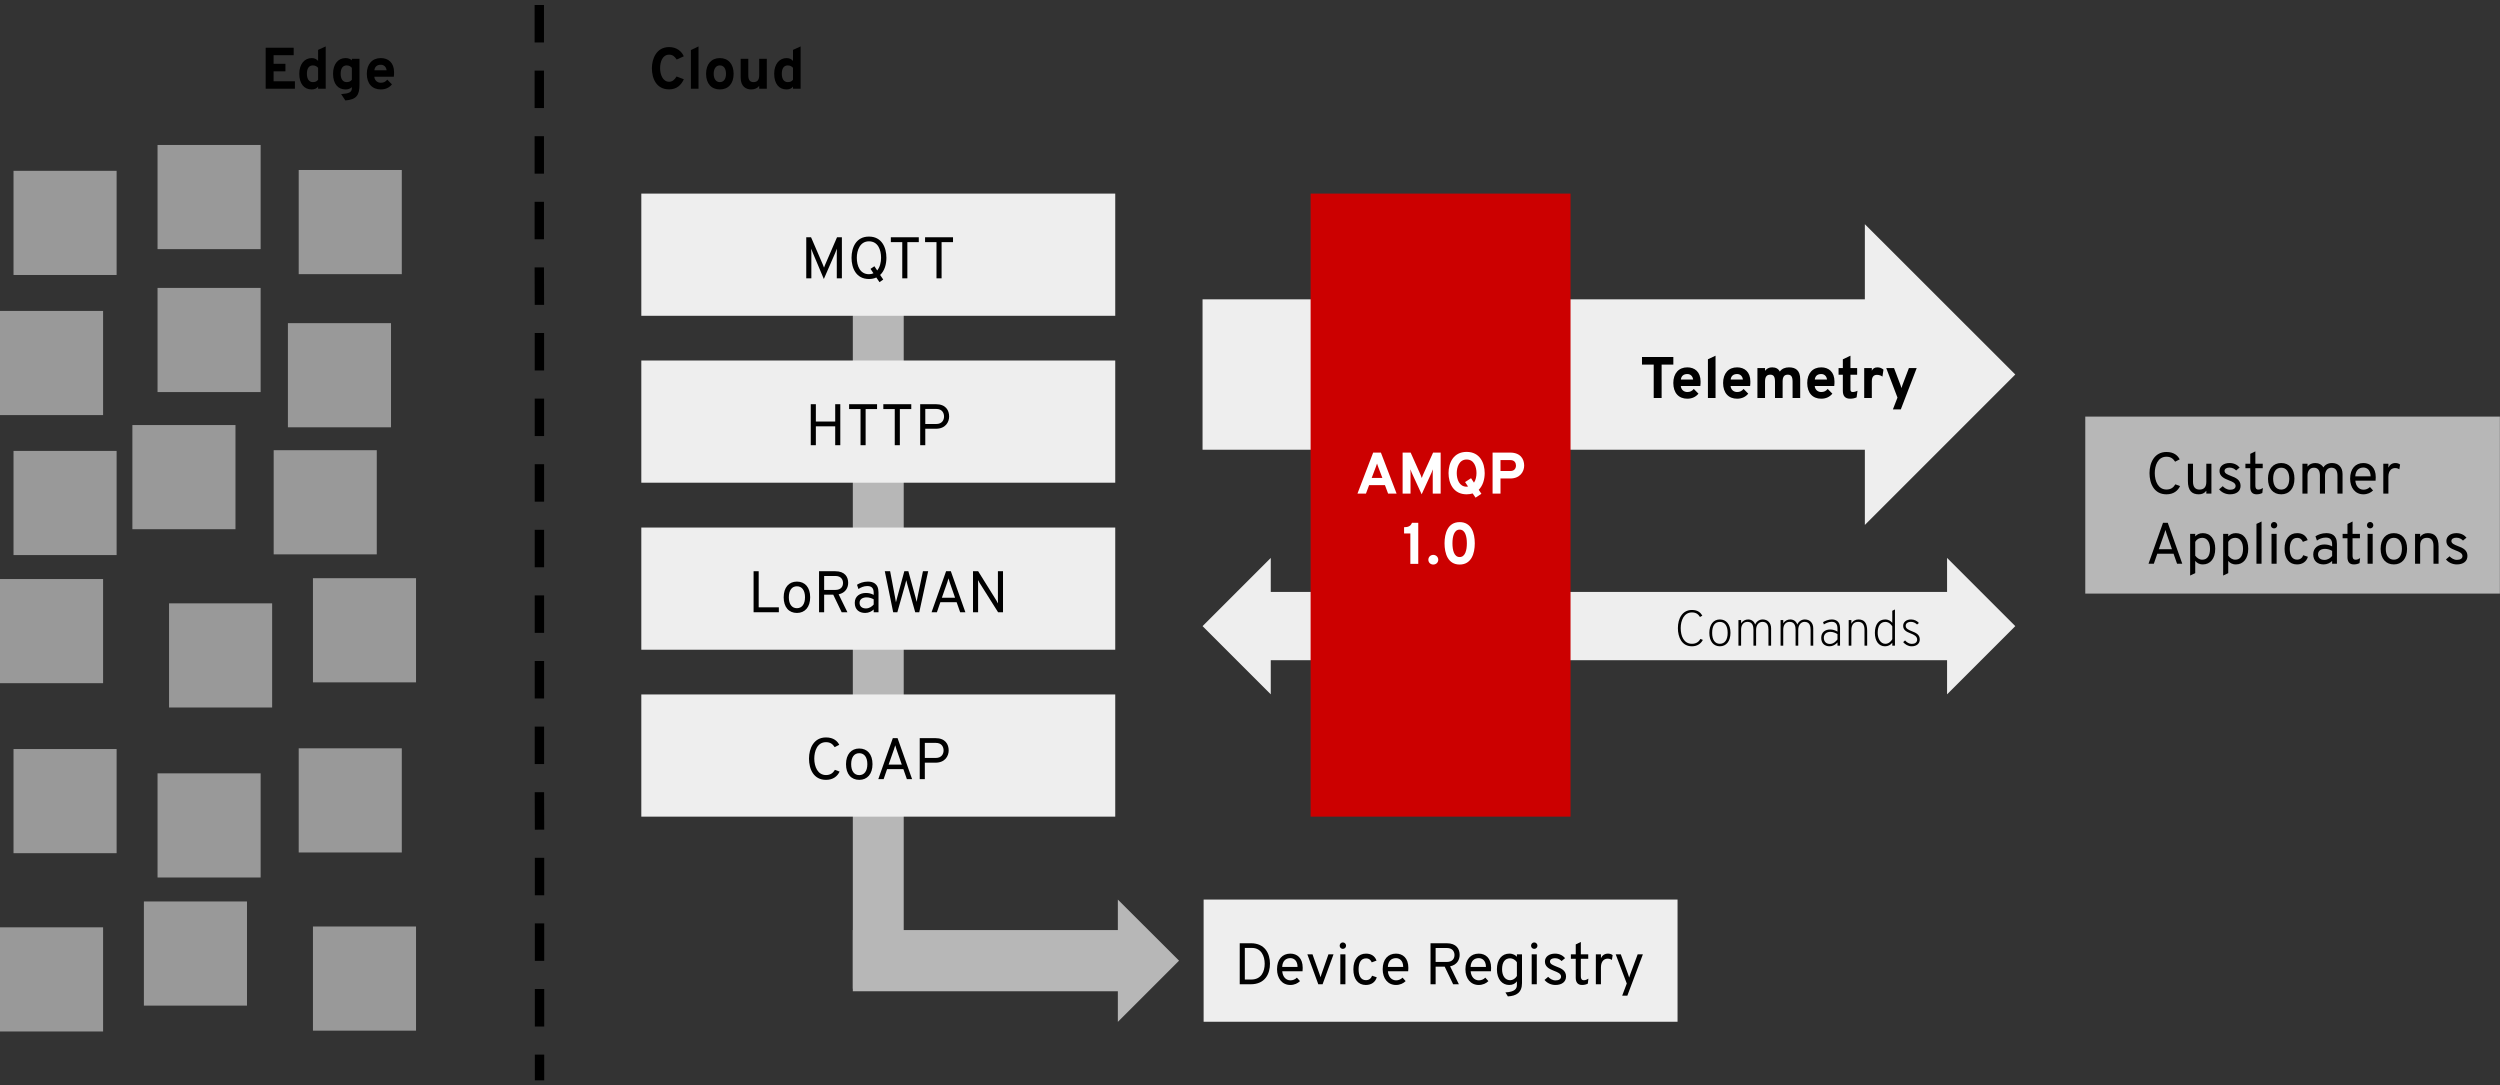 <?xml version="1.0" encoding="UTF-8" standalone="no"?>
<svg
   xmlns:dc="http://purl.org/dc/elements/1.1/"
   xmlns:cc="http://creativecommons.org/ns#"
   xmlns:rdf="http://www.w3.org/1999/02/22-rdf-syntax-ns#"
   xmlns:svg="http://www.w3.org/2000/svg"
   xmlns="http://www.w3.org/2000/svg"
   style="fill-rule:evenodd;stroke-width:28.222;stroke-linejoin:round"
   id="svg556"
   xml:space="preserve"
   preserveAspectRatio="xMidYMid"
   viewBox="506 3610 21074.001 9148"
   height="91.48mm"
   width="210.74mm"
   version="1.2"><rect x="506" y="3610" width="21074.001" height="9148" fill="#333333" stroke="none"/>
 <defs
   id="defs8"
   class="ClipPathGroup">
       
      
        
        
       </defs>
 <defs
   id="defs73" />
 <defs
   id="defs106" />
 <defs
   id="defs129" />
 <defs
   id="defs150" />
 <defs
   id="defs154"
   class="TextShapeIndex" />
 <defs
   id="defs186"
   class="EmbeddedBulletChars" />
 <defs
   id="defs188"
   class="TextEmbeddedBitmaps" />
 <g
   transform="translate(-1391)"
   class="com.sun.star.drawing.CustomShape"
   id="g195">
       <g
   id="id3">
        <rect
   class="BoundingBox"
   x="12033"
   y="8313"
   width="6853"
   height="1151"
   id="rect190"
   style="fill:none;stroke:none" />
        <path
   d="m 12034,8888 575,-575 v 287 h 5701 v -287 l 575,575 -575,575 v -288 h -5701 v 288 z"
   id="path192"
   style="fill:#eeeeee;stroke:none" />
       </g>
      </g><g
   transform="translate(-1391)"
   class="com.sun.star.drawing.CustomShape"
   id="g202">
       <g
   id="id4">
        <rect
   class="BoundingBox"
   x="12033"
   y="5500"
   width="6853"
   height="2536"
   id="rect197"
   style="fill:none;stroke:none" />
        <path
   d="m 12034,6133 h 5583 v -633 l 1268,1267 -1268,1268 v -634 h -5583 z"
   id="path199"
   style="fill:#eeeeee;stroke:none" />
       </g>
      </g><g
   transform="translate(-1391)"
   class="com.sun.star.drawing.CustomShape"
   id="g209">
       <g
   id="id5">
        <rect
   class="BoundingBox"
   x="9086"
   y="11193"
   width="2751"
   height="1032"
   id="rect204"
   style="fill:none;stroke:none" />
        <path
   d="m 9086,11450 h 2234 v -257 l 516,515 -516,516 v -258 H 9086 Z"
   id="path206"
   style="fill:#b7b7b7;stroke:none" />
       </g>
      </g><g
   transform="translate(-1391)"
   class="com.sun.star.drawing.CustomShape"
   id="g216">
       <g
   id="id6">
        <rect
   class="BoundingBox"
   x="9086"
   y="5822"
   width="430"
   height="6123"
   id="rect211"
   style="fill:none;stroke:none" />
        <path
   d="M 9301,11944 H 9086 V 5822 h 429 v 6122 z"
   id="path213"
   style="fill:#b7b7b7;stroke:none" />
       </g>
      </g><g
   transform="translate(-1391)"
   class="com.sun.star.drawing.CustomShape"
   id="g223">
       <g
   id="id7">
        <rect
   class="BoundingBox"
   x="3225"
   y="4832"
   width="870"
   height="879"
   id="rect218"
   style="fill:none;stroke:none" />
        <path
   d="m 3660,5710 h -435 v -878 h 869 v 878 z"
   id="path220"
   style="fill:#999999;stroke:none" />
       </g>
      </g><g
   transform="translate(-1391)"
   class="com.sun.star.drawing.CustomShape"
   id="g238">
       <g
   id="id8">
        <path
   id="rect225"
   d="m 7303,5242 h 3996 V 6273 H 7303 Z"
   style="fill:none;stroke:none" />
        <path
   d="M 9301,6272 H 7303 V 5242 h 3995 v 1030 z"
   id="path227"
   style="fill:#eeeeee;stroke:none" />
        <g
   id="text235"
   aria-label="MQTT"><path
     id="path1630"
     style="fill:#000000;stroke:none"
     d="m 8993.764,5956 v -345.8 h -41.002 l -100.776,232.674 c -2.964,7.41 -6.422,15.808 -8.892,23.218 l -8.892,-23.218 L 8733.92,5610.2 h -40.508 V 5956 h 42.978 v -212.42 c 0,-11.856 -0.494,-28.652 -1.482,-37.544 3.952,11.362 10.374,26.676 14.82,37.544 l 91.884,218.348 94.848,-217.36 c 4.94,-11.856 11.362,-27.664 15.314,-39.026 -0.494,8.892 -0.988,26.182 -0.988,38.038 V 5956 Z" /><path
     id="path1632"
     style="fill:#000000;stroke:none"
     d="m 9221.861,5961.928 c 24.206,0 44.46,-4.446 62.244,-12.844 l 26.676,39.52 31.616,-22.23 -26.182,-38.532 c 38.038,-35.074 52.858,-91.39 52.858,-144.742 0,-85.462 -38.038,-178.828 -147.212,-178.828 -108.68,0 -146.718,93.366 -146.718,178.828 0,85.462 38.038,178.828 146.718,178.828 z m 0,-40.508 c -75.582,0 -102.258,-70.642 -102.258,-138.32 0,-62.738 26.676,-138.814 102.258,-138.814 76.076,0 102.258,71.136 102.258,138.814 0,37.05 -9.386,79.04 -32.604,106.704 l -23.712,-35.568 -32.604,22.23 24.7,37.05 c -10.868,5.434 -23.712,7.904 -38.038,7.904 z" /><path
     id="path1634"
     style="fill:#000000;stroke:none"
     d="m 9545.701,5651.202 h 96.33 V 5610.2 h -235.638 v 41.002 h 96.33 V 5956 h 42.978 z" /><path
     id="path1636"
     style="fill:#000000;stroke:none"
     d="m 9834.189,5651.202 h 96.33 V 5610.2 h -235.638 v 41.002 h 96.33 V 5956 h 42.978 z" /></g>
       </g>
      </g><g
   transform="translate(-1391)"
   class="com.sun.star.drawing.CustomShape"
   id="g257">
       <g
   id="id9">
        <path
   id="rect240"
   d="m 12945,5242 h 2192 v 5253 h -2192 z"
   style="fill:none;stroke:none" />
        <path
   d="M 14041,10494 H 12945 V 5242 h 2191 v 5252 z"
   id="path242"
   style="fill:#cc0000;stroke:none" />
        <g
   id="text254"
   aria-label="AMQP 1.0"><path
     id="path1640"
     style="fill:#ffffff;stroke:none"
     d="m 13598.17,7771 h 71.63 l -132.392,-345.8 h -65.208 l -132.392,345.8 h 71.63 l 26.676,-71.63 h 133.38 z m -48.412,-132.392 h -89.908 l 34.086,-89.908 c 3.458,-8.892 8.398,-22.23 10.868,-31.122 2.47,8.892 7.41,22.23 10.868,31.122 z" /><path
     id="path1642"
     style="fill:#ffffff;stroke:none"
     d="m 14041.118,7771 v -345.8 h -63.726 l -86.45,190.684 c -3.458,7.904 -6.422,16.302 -8.892,23.712 -2.47,-7.41 -5.434,-15.808 -8.892,-23.712 L 13788.19,7425.2 h -67.678 V 7771 h 66.69 v -177.84 c 0,-7.41 -0.494,-19.266 -0.988,-27.17 3.458,9.88 6.916,19.266 10.374,27.17 l 84.474,183.768 83.98,-183.768 c 3.458,-7.904 6.916,-17.29 10.374,-27.17 -0.494,7.904 -0.988,19.76 -0.988,27.17 V 7771 Z" /><path
     id="path1644"
     style="fill:#ffffff;stroke:none"
     d="m 14260.254,7776.928 c 19.266,0 35.568,-2.964 50.882,-7.41 l 24.206,35.568 49.4,-32.604 -22.724,-33.592 c 35.567,-35.568 50.388,-88.92 50.388,-140.79 0,-85.462 -40.509,-178.828 -152.152,-178.828 -111.644,0 -152.646,93.366 -152.646,178.828 0,85.462 41.002,178.828 152.646,178.828 z m 0,-64.22 c -62.244,0 -83.486,-62.244 -83.486,-114.608 0,-49.894 20.747,-114.608 83.486,-114.608 62.243,0 82.992,61.75 82.992,114.608 0,26.182 -5.929,58.786 -21.242,80.522 l -24.7,-37.544 -50.389,32.604 25.195,37.544 c -3.953,0.988 -7.904,1.482 -11.856,1.482 z" /><path
     id="path1646"
     style="fill:#ffffff;stroke:none"
     d="m 14478.879,7771 h 66.69 v -127.452 h 81.51 c 84.474,0 118.066,-58.786 118.066,-109.174 0,-53.846 -30.628,-109.174 -118.066,-109.174 h -148.2 z m 151.164,-190.684 h -84.474 v -91.884 h 84.474 c 35.568,0 45.942,26.182 45.942,45.942 0,21.736 -12.35,45.942 -45.942,45.942 z" /><path
     id="path1648"
     style="fill:#ffffff;stroke:none"
     d="m 13785.666,8363 h 66.69 v -345.8 h -53.352 c -9.386,28.158 -33.098,37.05 -66.196,37.05 v 52.858 h 52.858 z" /><path
     id="path1650"
     style="fill:#ffffff;stroke:none"
     d="m 13978.897,8368.928 c 23.712,0 41.99,-17.29 41.99,-40.508 0,-22.724 -18.278,-41.002 -41.99,-41.002 -23.712,0 -41.496,18.278 -41.496,41.002 0,23.218 17.784,40.508 41.496,40.508 z" /><path
     id="path1652"
     style="fill:#ffffff;stroke:none"
     d="m 14201.313,8368.928 c 99.294,0 127.452,-93.86 127.452,-178.828 0,-86.45 -28.158,-178.828 -127.452,-178.828 -99.294,0 -127.452,93.366 -127.452,178.828 0,84.968 28.158,178.828 127.452,178.828 z m 0,-63.232 c -46.93,0 -60.762,-57.798 -60.762,-115.596 0,-57.798 13.832,-115.596 60.762,-115.596 46.93,0 60.762,57.798 60.762,115.596 0,57.798 -13.832,115.596 -60.762,115.596 z" /></g>
       </g>
      </g><g
   transform="translate(-1391)"
   class="com.sun.star.drawing.CustomShape"
   id="g296">
       <g
   id="id10">
        <rect
   class="BoundingBox"
   x="6403"
   y="3612"
   width="83"
   height="9146"
   id="rect259"
   style="fill:none;stroke:none" />
        <path
   d="m 6443,3652 v 316"
   id="path261"
   style="fill:none;stroke:#000000;stroke-width:79;stroke-linejoin:round" />
        <path
   d="m 6443,4205 v 316"
   id="path263"
   style="fill:none;stroke:#000000;stroke-width:79;stroke-linejoin:round" />
        <path
   d="m 6443,4758 v 316"
   id="path265"
   style="fill:none;stroke:#000000;stroke-width:79;stroke-linejoin:round" />
        <path
   d="m 6443,5311 v 316"
   id="path267"
   style="fill:none;stroke:#000000;stroke-width:79;stroke-linejoin:round" />
        <path
   d="m 6443,5864 1,316"
   id="path269"
   style="fill:none;stroke:#000000;stroke-width:79;stroke-linejoin:round" />
        <path
   d="m 6444,6417 v 316"
   id="path271"
   style="fill:none;stroke:#000000;stroke-width:79;stroke-linejoin:round" />
        <path
   d="m 6444,6970 v 316"
   id="path273"
   style="fill:none;stroke:#000000;stroke-width:79;stroke-linejoin:round" />
        <path
   d="m 6444,7523 v 316"
   id="path275"
   style="fill:none;stroke:#000000;stroke-width:79;stroke-linejoin:round" />
        <path
   d="m 6444,8076 v 316"
   id="path277"
   style="fill:none;stroke:#000000;stroke-width:79;stroke-linejoin:round" />
        <path
   d="m 6444,8629 v 316"
   id="path279"
   style="fill:none;stroke:#000000;stroke-width:79;stroke-linejoin:round" />
        <path
   d="m 6444,9182 v 316"
   id="path281"
   style="fill:none;stroke:#000000;stroke-width:79;stroke-linejoin:round" />
        <path
   d="m 6444,9735 v 316"
   id="path283"
   style="fill:none;stroke:#000000;stroke-width:79;stroke-linejoin:round" />
        <path
   d="m 6444,10288 1,316"
   id="path285"
   style="fill:none;stroke:#000000;stroke-width:79;stroke-linejoin:round" />
        <path
   d="m 6445,10841 v 316"
   id="path287"
   style="fill:none;stroke:#000000;stroke-width:79;stroke-linejoin:round" />
        <path
   d="m 6445,11394 v 316"
   id="path289"
   style="fill:none;stroke:#000000;stroke-width:79;stroke-linejoin:round" />
        <path
   d="m 6445,11947 v 316"
   id="path291"
   style="fill:none;stroke:#000000;stroke-width:79;stroke-linejoin:round" />
        <path
   d="m 6445,12500 v 217"
   id="path293"
   style="fill:none;stroke:#000000;stroke-width:79;stroke-linejoin:round" />
       </g>
      </g><g
   transform="translate(-1391)"
   id="text306"
   aria-label="Edge"><path
     id="path1572"
     style="fill:#000000;stroke:none"
     d="m 4136.52,4358 h 246.506 v -63.232 H 4203.21 v -83.486 h 99.788 v -63.232 h -99.788 v -72.618 h 169.442 V 4012.2 H 4136.52 Z" /><path
     id="path1574"
     style="fill:#000000;stroke:none"
     d="m 4524.071,4363.928 c 25.688,0 43.966,-8.892 54.34,-24.206 V 4358 h 64.22 v -356.668 l -64.22,29.146 v 93.366 c -11.362,-14.326 -28.652,-24.206 -53.846,-24.206 -60.268,0 -104.728,50.388 -104.728,131.898 0,85.462 41.002,132.392 104.234,132.392 z m 10.374,-61.75 c -33.098,0 -50.388,-27.17 -50.388,-70.642 0,-45.448 18.278,-70.148 50.388,-70.148 22.23,0 37.05,11.362 43.966,20.748 v 99.788 c -9.386,13.338 -22.724,20.254 -43.966,20.254 z" /><path
     id="path1576"
     style="fill:#000000;stroke:none"
     d="m 4808.206,4456.8 c 95.342,-7.41 119.054,-45.942 119.054,-132.886 v -218.348 h -64.22 v 13.338 c -13.338,-12.844 -31.122,-19.266 -53.846,-19.266 -61.75,0 -104.728,50.388 -104.728,131.898 0,87.932 43.966,132.392 104.234,132.392 19.76,0 39.026,-3.952 54.34,-19.266 v 6.916 c 0,36.556 -22.23,46.436 -90.402,51.87 z m 10.868,-154.622 c -34.086,0 -50.388,-29.146 -50.388,-70.642 0,-45.448 18.278,-70.148 50.388,-70.148 24.206,0 36.062,11.362 43.966,20.748 v 99.788 c -9.88,13.338 -22.724,20.254 -43.966,20.254 z" /><path
     id="path1578"
     style="fill:#000000;stroke:none"
     d="m 5107.16,4363.928 c 41.99,0 72.618,-16.796 93.86,-42.484 l -39.52,-40.014 c -14.326,18.278 -31.122,26.182 -54.34,26.182 -27.664,0 -52.364,-18.278 -54.834,-50.882 h 164.502 c 1.976,-13.832 1.976,-28.158 1.976,-38.038 0,-81.016 -49.4,-119.054 -111.644,-119.054 -72.124,0 -118.066,50.388 -118.066,131.898 0,82.992 44.954,132.392 118.066,132.392 z m -54.34,-161.538 c 3.952,-31.616 24.206,-46.436 54.34,-46.436 25.688,0 44.954,16.796 48.906,46.436 z" /></g><g
   transform="translate(-1391)"
   class="com.sun.star.drawing.CustomShape"
   id="g322">
       <g
   id="id12">
        <path
   id="rect311"
   d="m 7111,3610 h 3437 V 4641 H 7111 Z"
   style="fill:none;stroke:none" />
        <g
   id="text319"
   aria-label="Cloud"><path
     id="path1582"
     style="fill:#000000;stroke:none"
     d="m 7537.406,4363.434 c 62.738,0 101.27,-35.074 123.994,-85.462 l -61.256,-23.218 c -15.808,26.182 -34.58,44.46 -62.738,44.46 -53.352,0 -76.076,-60.762 -76.076,-114.114 0,-50.882 18.278,-114.114 76.076,-114.114 30.134,0 46.436,14.82 63.726,41.002 l 59.774,-27.17 c -15.808,-39.026 -57.304,-78.052 -123.5,-78.052 -107.198,0 -145.236,99.294 -145.236,178.334 0,85.462 37.05,178.334 145.236,178.334 z" /><path
     id="path1584"
     style="fill:#000000;stroke:none"
     d="m 7720.989,4358 h 64.22 v -356.668 l -64.22,30.134 z" /><path
     id="path1586"
     style="fill:#000000;stroke:none"
     d="m 7965.056,4363.928 c 71.136,0 116.09,-48.906 116.09,-131.898 0,-82.004 -44.954,-132.392 -116.09,-132.392 -71.136,0 -116.09,50.388 -116.09,132.392 0,82.992 44.954,131.898 116.09,131.898 z m 0,-61.75 c -31.616,0 -51.87,-26.182 -51.87,-70.148 0,-43.966 20.254,-70.642 51.87,-70.642 32.604,0 51.87,26.676 51.87,70.642 0,43.966 -19.266,70.148 -51.87,70.148 z" /><path
     id="path1588"
     style="fill:#000000;stroke:none"
     d="m 8296.684,4358 h 64.22 v -252.434 h -64.22 v 139.308 c 0,40.508 -17.29,57.304 -47.918,57.304 -30.134,0 -43.966,-17.784 -43.966,-58.292 v -138.32 h -64.22 v 159.068 c 0,75.088 45.448,99.294 88.426,99.294 29.146,0 52.364,-10.374 67.678,-29.64 z" /><path
     id="path1590"
     style="fill:#000000;stroke:none"
     d="m 8527.282,4363.928 c 25.688,0 43.966,-8.892 54.34,-24.206 V 4358 h 64.22 v -356.668 l -64.22,29.146 v 93.366 c -11.362,-14.326 -28.652,-24.206 -53.846,-24.206 -60.268,0 -104.728,50.388 -104.728,131.898 0,85.462 41.002,132.392 104.234,132.392 z m 10.374,-61.75 c -33.098,0 -50.388,-27.17 -50.388,-70.642 0,-45.448 18.278,-70.148 50.388,-70.148 22.23,0 37.05,11.362 43.966,20.748 v 99.788 c -9.386,13.338 -22.724,20.254 -43.966,20.254 z" /></g>
       </g>
      </g><g
   transform="translate(-1391)"
   class="com.sun.star.drawing.CustomShape"
   id="g337">
       <g
   id="id13">
        <path
   id="rect324"
   d="m 7303,6649 h 3996 V 7680 H 7303 Z"
   style="fill:none;stroke:none" />
        <path
   d="M 9301,7679 H 7303 V 6649 h 3995 v 1030 z"
   id="path326"
   style="fill:#eeeeee;stroke:none" />
        <g
   id="text334"
   aria-label="HTTP"><path
     id="path1620"
     style="fill:#000000;stroke:none"
     d="m 8937.41,7363 h 42.978 v -345.8 h -42.978 v 146.224 H 8774.39 V 7017.2 h -42.978 V 7363 h 42.978 v -159.068 h 163.02 z" /><path
     id="path1622"
     style="fill:#000000;stroke:none"
     d="m 9193.904,7058.202 h 96.33 V 7017.2 h -235.638 v 41.002 h 96.33 V 7363 h 42.978 z" /><path
     id="path1624"
     style="fill:#000000;stroke:none"
     d="m 9482.392,7058.202 h 96.33 V 7017.2 h -235.638 v 41.002 h 96.33 V 7363 h 42.978 z" /><path
     id="path1626"
     style="fill:#000000;stroke:none"
     d="m 9653.803,7363 h 42.978 v -138.814 h 89.414 c 81.016,0 111.644,-55.822 111.644,-103.246 0,-51.376 -27.664,-103.74 -111.644,-103.74 h -132.392 z m 135.356,-178.828 h -92.378 v -126.958 h 92.378 c 51.87,0 65.702,36.556 65.702,63.726 0,29.64 -16.796,63.232 -65.702,63.232 z" /></g>
       </g>
      </g><g
   transform="translate(-1391)"
   class="com.sun.star.drawing.CustomShape"
   id="g352">
       <g
   id="id14">
        <path
   id="rect339"
   d="m 7303,8057 h 3996 V 9088 H 7303 Z"
   style="fill:none;stroke:none" />
        <path
   d="M 9301,9087 H 7303 V 8057 h 3995 v 1030 z"
   id="path341"
   style="fill:#eeeeee;stroke:none" />
        <g
   id="text349"
   aria-label="LoRaWAN"><path
     id="path1604"
     style="fill:#000000;stroke:none"
     d="m 8249.412,8771 h 212.914 v -41.496 H 8292.39 V 8425.2 h -42.978 z" /><path
     id="path1606"
     style="fill:#000000;stroke:none"
     d="m 8614.771,8776.928 c 67.678,0 111.644,-49.4 111.644,-132.392 0,-83.486 -43.966,-131.898 -111.644,-131.898 -67.678,0 -111.644,49.4 -111.644,132.392 0,83.486 43.966,131.898 111.644,131.898 z m 0,-40.014 c -42.978,0 -68.172,-34.58 -68.172,-91.884 0,-58.786 25.194,-92.872 68.172,-92.872 42.978,0 68.172,35.074 68.172,92.378 0,57.798 -25.688,92.378 -68.172,92.378 z" /><path
     id="path1608"
     style="fill:#000000;stroke:none"
     d="m 8801.303,8771 h 42.978 v -148.2 h 76.57 l 71.136,148.2 h 48.412 l -74.1,-151.164 c 57.798,-11.856 80.522,-55.328 80.522,-96.33 0,-48.906 -26.182,-98.306 -109.174,-98.306 h -136.344 z m 42.978,-188.214 v -117.572 h 94.354 c 50.882,0 64.714,33.592 64.714,59.28 0,28.652 -16.302,58.292 -64.714,58.292 z" /><path
     id="path1610"
     style="fill:#000000;stroke:none"
     d="m 9261.857,8771 h 40.508 v -167.466 c 0,-77.558 -50.388,-90.896 -89.908,-90.896 -38.038,0 -71.136,13.338 -91.39,26.676 l 12.35,36.062 c 18.772,-13.338 45.448,-25.194 73.606,-25.194 32.604,0 54.834,12.35 54.834,56.81 v 17.784 c -20.748,-11.856 -42.978,-16.302 -65.208,-16.302 -48.906,0 -94.354,25.194 -94.354,83.486 0,56.316 36.556,84.968 87.932,84.968 30.134,0 54.834,-13.338 71.63,-29.146 z m -65.208,-32.11 c -34.58,0 -53.846,-18.772 -53.846,-46.93 0,-32.11 27.17,-46.436 59.774,-46.436 20.748,0 43.966,7.41 59.28,16.796 v 43.472 c -14.326,16.796 -37.05,33.098 -65.208,33.098 z" /><path
     id="path1612"
     style="fill:#000000;stroke:none"
     d="m 9426.174,8771 h 35.074 l 66.69,-236.132 c 3.952,-14.326 6.422,-24.206 8.398,-34.086 1.976,9.88 4.94,19.76 8.892,34.086 l 66.69,236.132 h 34.086 l 75.088,-345.8 h -43.966 l -46.93,224.77 c -2.964,14.326 -4.94,24.7 -6.422,34.086 -1.482,-9.386 -3.952,-19.266 -7.904,-33.592 L 9554.12,8425.2 h -34.086 l -61.256,225.758 c -3.952,15.314 -7.41,26.182 -9.386,36.556 -1.482,-10.374 -3.458,-21.736 -6.422,-37.05 L 9400.486,8425.2 h -44.954 z" /><path
     id="path1614"
     style="fill:#000000;stroke:none"
     d="m 9990.754,8771 h 43.966 l -122.512,-345.8 h -40.014 l -122.512,345.8 h 44.954 l 29.146,-84.474 h 137.332 z m -42.978,-122.512 h -111.15 l 44.954,-127.946 c 3.458,-9.88 8.398,-26.182 10.868,-35.074 1.976,8.892 7.41,25.194 10.868,35.074 z" /><path
     id="path1616"
     style="fill:#000000;stroke:none"
     d="m 10351.945,8771 v -345.8 h -42.978 v 246.506 c 0,7.904 0.494,16.302 0.988,25.194 -4.94,-9.386 -9.386,-17.29 -14.326,-25.688 l -153.14,-246.012 h -43.472 V 8771 h 42.978 v -247 c 0,-7.904 -0.494,-16.796 -0.988,-24.206 4.446,8.398 9.386,16.796 13.832,24.206 l 155.61,247 z" /></g>
       </g>
      </g><g
   transform="translate(-1391)"
   class="com.sun.star.drawing.CustomShape"
   id="g367">
       <g
   id="id15">
        <path
   id="rect354"
   d="m 7303,9464 h 3996 v 1031 H 7303 Z"
   style="fill:none;stroke:none" />
        <path
   d="M 9301,10494 H 7303 V 9464 h 3995 v 1030 z"
   id="path356"
   style="fill:#eeeeee;stroke:none" />
        <g
   id="text364"
   aria-label="CoAP"><path
     id="path1594"
     style="fill:#000000;stroke:none"
     d="m 8859.852,10183.928 c 60.762,0 96.824,-31.122 114.608,-69.654 l -39.52,-14.82 c -15.808,26.182 -37.05,43.966 -75.088,43.966 -69.16,0 -98.8,-69.654 -98.8,-138.32 0,-63.232 24.7,-138.814 98.8,-138.814 38.038,0 56.81,17.784 73.112,41.99 l 38.532,-19.76 c -15.314,-31.122 -47.918,-62.244 -111.644,-62.244 -102.752,0 -143.26,91.884 -143.26,178.828 0,87.932 38.532,178.828 143.26,178.828 z" /><path
     id="path1596"
     style="fill:#000000;stroke:none"
     d="m 9140.189,10183.928 c 67.678,0 111.644,-49.4 111.644,-132.392 0,-83.486 -43.966,-131.898 -111.644,-131.898 -67.678,0 -111.644,49.4 -111.644,132.392 0,83.486 43.966,131.898 111.644,131.898 z m 0,-40.014 c -42.978,0 -68.172,-34.58 -68.172,-91.884 0,-58.786 25.194,-92.872 68.172,-92.872 42.978,0 68.172,35.074 68.172,92.378 0,57.798 -25.688,92.378 -68.172,92.378 z" /><path
     id="path1598"
     style="fill:#000000;stroke:none"
     d="m 9541.68,10178 h 43.966 l -122.512,-345.8 h -40.014 l -122.512,345.8 h 44.954 l 29.146,-84.474 h 137.332 z m -42.978,-122.512 h -111.15 l 44.954,-127.946 c 3.458,-9.88 8.398,-26.182 10.868,-35.074 1.976,8.892 7.41,25.194 10.868,35.074 z" /><path
     id="path1600"
     style="fill:#000000;stroke:none"
     d="m 9649.943,10178 h 42.978 v -138.814 h 89.414 c 81.016,0 111.644,-55.822 111.644,-103.246 0,-51.376 -27.664,-103.74 -111.644,-103.74 h -132.392 z m 135.356,-178.828 h -92.378 v -126.958 h 92.378 c 51.87,0 65.702,36.556 65.702,63.726 0,29.64 -16.796,63.232 -65.702,63.232 z" /></g>
       </g>
      </g><g
   transform="translate(-1391)"
   class="com.sun.star.drawing.CustomShape"
   id="g386">
       <g
   id="id16">
        <path
   id="rect369"
   d="m 19475,7122 h 3496 v 1493 h -3496 z"
   style="fill:none;stroke:none" />
        <path
   d="M 21223,8614 H 19475 V 7122 h 3495 v 1492 z"
   id="path371"
   style="fill:#b7b7b7;stroke:none" />
        <g
   id="text383"
   aria-label="Customer Applications"><path
     id="path1724"
     style="fill:#000000;stroke:none"
     d="m 20159.494,7776.916 c 60.639,0 96.628,-31.059 114.376,-69.513 l -39.44,-14.79 c -15.776,26.129 -36.975,43.877 -74.936,43.877 -69.02,0 -98.6,-69.513 -98.6,-138.04 0,-63.104 24.65,-138.533 98.6,-138.533 37.961,0 56.695,17.748 72.964,41.905 l 38.454,-19.72 c -15.283,-31.059 -47.821,-62.118 -111.418,-62.118 -102.544,0 -142.97,91.698 -142.97,178.466 0,87.754 38.454,178.466 142.97,178.466 z" /><path
     id="path1726"
     style="fill:#000000;stroke:none"
     d="m 20495.466,7771 h 42.891 v -251.923 h -42.891 v 152.83 c 0,49.3 -25.143,65.076 -58.174,65.076 -31.059,0 -54.23,-18.241 -54.23,-66.062 v -151.844 h -42.891 v 145.435 c 0,80.852 32.538,112.404 91.698,112.404 26.622,0 46.835,-8.381 63.597,-30.073 z" /><path
     id="path1728"
     style="fill:#000000;stroke:none"
     d="m 20694.391,7776.916 c 54.723,0 89.726,-26.129 89.726,-71.485 0,-47.821 -35.989,-67.541 -81.838,-83.81 -28.101,-11.339 -53.244,-20.706 -53.244,-41.905 0,-17.748 16.269,-28.101 41.905,-28.101 27.115,0 44.863,12.818 55.709,24.157 l 29.58,-24.65 c -18.241,-21.692 -46.342,-37.961 -84.796,-37.961 -48.314,0 -84.796,25.143 -84.796,66.555 0,41.412 31.552,61.625 77.894,78.88 29.58,11.339 57.681,22.678 57.681,47.821 0,22.185 -20.213,32.045 -46.835,32.045 -27.115,0 -48.807,-16.269 -61.625,-30.073 l -30.566,26.129 c 19.72,25.143 54.23,42.398 91.205,42.398 z" /><path
     id="path1730"
     style="fill:#000000;stroke:none"
     d="m 20919.076,7776.916 c 19.72,0 35.003,-4.437 48.314,-11.339 l 4.93,-41.905 c -10.846,6.902 -23.171,13.311 -37.468,13.311 -22.185,0 -26.129,-15.283 -26.129,-34.51 v -145.928 h 62.118 v -37.468 h -62.118 v -104.023 l -42.891,20.706 v 83.317 h -40.919 v 37.468 h 40.919 v 160.225 c 0,35.496 15.283,60.146 53.244,60.146 z" /><path
     id="path1732"
     style="fill:#000000;stroke:none"
     d="m 21126.768,7776.916 c 67.541,0 111.418,-49.3 111.418,-132.124 0,-83.317 -43.877,-131.631 -111.418,-131.631 -67.541,0 -111.418,49.3 -111.418,132.124 0,83.317 43.877,131.631 111.418,131.631 z m 0,-39.933 c -42.891,0 -68.034,-34.51 -68.034,-91.698 0,-58.667 25.143,-92.684 68.034,-92.684 42.891,0 68.034,35.003 68.034,92.191 0,57.681 -25.636,92.191 -68.034,92.191 z" /><path
     id="path1734"
     style="fill:#000000;stroke:none"
     d="m 21600.833,7771 h 42.891 v -165.155 c 0,-61.132 -38.454,-92.684 -88.74,-92.684 -32.538,0 -58.174,14.297 -72.964,36.975 -14.297,-24.65 -40.426,-36.975 -67.541,-36.975 -26.622,0 -50.779,9.367 -66.062,29.58 v -23.664 h -42.891 V 7771 h 42.891 v -153.323 c 0,-39.933 20.706,-65.076 54.23,-65.076 38.947,0 50.286,31.059 50.286,65.569 V 7771 h 42.891 v -151.351 c 0,-39.933 21.692,-67.048 54.23,-67.048 38.947,0 50.779,31.059 50.779,65.569 z" /><path
     id="path1736"
     style="fill:#000000;stroke:none"
     d="m 21819.579,7776.916 c 34.017,0 62.611,-13.804 81.345,-32.538 l -26.129,-29.087 c -15.776,15.776 -35.003,22.678 -54.23,22.678 -37.961,0 -65.569,-30.073 -69.02,-76.415 h 170.578 c 0.986,-9.86 1.479,-20.706 1.479,-28.594 0,-82.824 -47.328,-119.799 -104.023,-119.799 -67.048,0 -111.911,48.314 -111.911,131.631 0,76.908 42.891,132.124 111.911,132.124 z m -68.527,-151.844 c 2.465,-51.765 32.045,-73.95 68.527,-73.95 26.622,0 60.146,16.762 60.639,73.95 z" /><path
     id="path1738"
     style="fill:#000000;stroke:none"
     d="m 21987.253,7771 h 42.891 v -141.984 c 0,-57.188 32.045,-73.457 56.202,-73.457 17.255,0 28.101,5.423 35.989,10.846 l 6.409,-40.426 c -8.874,-7.395 -22.678,-12.818 -38.947,-12.818 -28.101,0 -48.314,13.804 -59.653,38.947 v -33.031 h -42.891 z" /><path
     id="path1740"
     style="fill:#000000;stroke:none"
     d="m 20248.727,8362 h 43.877 l -122.264,-345.1 h -39.933 l -122.264,345.1 h 44.863 l 29.087,-84.303 h 137.054 z m -42.891,-122.264 h -110.925 l 44.863,-127.687 c 3.451,-9.86 8.381,-26.129 10.846,-35.003 1.972,8.874 7.395,25.143 10.846,35.003 z" /><path
     id="path1742"
     style="fill:#000000;stroke:none"
     d="m 20466.479,8367.916 c 61.132,0 104.023,-48.314 104.023,-132.124 0,-80.852 -39.933,-131.631 -104.023,-131.631 -31.552,0 -49.793,12.325 -64.583,27.115 v -21.199 h -42.891 v 351.509 l 42.891,-20.213 v -103.037 c 13.311,15.776 32.045,29.58 64.583,29.58 z m -5.423,-39.933 c -25.636,0 -44.863,-15.283 -59.16,-34.017 v -116.348 c 12.325,-21.692 33.524,-34.017 59.16,-34.017 41.412,0 65.569,37.468 65.569,92.191 0,59.653 -23.664,92.191 -65.569,92.191 z" /><path
     id="path1744"
     style="fill:#000000;stroke:none"
     d="m 20744.754,8367.916 c 61.132,0 104.023,-48.314 104.023,-132.124 0,-80.852 -39.933,-131.631 -104.023,-131.631 -31.552,0 -49.793,12.325 -64.583,27.115 v -21.199 h -42.891 v 351.509 l 42.891,-20.213 v -103.037 c 13.311,15.776 32.045,29.58 64.583,29.58 z m -5.423,-39.933 c -25.636,0 -44.863,-15.283 -59.16,-34.017 v -116.348 c 12.325,-21.692 33.524,-34.017 59.16,-34.017 41.412,0 65.569,37.468 65.569,92.191 0,59.653 -23.664,92.191 -65.569,92.191 z" /><path
     id="path1746"
     style="fill:#000000;stroke:none"
     d="m 20918.021,8362 h 42.891 v -355.946 l -42.891,20.213 z" /><path
     id="path1748"
     style="fill:#000000;stroke:none"
     d="m 21066.275,8064.228 c 15.283,0 27.115,-11.832 27.115,-26.622 0,-15.283 -11.832,-27.608 -27.115,-27.608 -14.79,0 -26.622,12.325 -26.622,27.608 0,14.79 11.832,26.622 26.622,26.622 z M 21045.076,8362 h 42.891 v -251.923 h -42.891 z" /><path
     id="path1750"
     style="fill:#000000;stroke:none"
     d="m 21259.485,8367.916 c 46.342,0 79.866,-23.171 92.191,-64.583 l -39.933,-13.311 c -7.395,23.664 -26.129,37.468 -51.272,37.468 -40.426,0 -61.625,-34.017 -61.625,-91.205 0,-56.695 20.213,-92.191 63.104,-92.191 24.65,0 39.933,14.297 47.328,33.524 l 40.426,-14.79 c -14.297,-39.44 -46.342,-58.667 -88.247,-58.667 -66.062,0 -106.488,49.3 -106.488,132.124 0,83.317 40.426,131.631 104.516,131.631 z" /><path
     id="path1752"
     style="fill:#000000;stroke:none"
     d="m 21555.893,8362 h 40.426 v -167.127 c 0,-77.401 -50.286,-90.712 -89.726,-90.712 -37.961,0 -70.992,13.311 -91.205,26.622 l 12.325,35.989 c 18.734,-13.311 45.356,-25.143 73.457,-25.143 32.538,0 54.723,12.325 54.723,56.695 v 17.748 c -20.706,-11.832 -42.891,-16.269 -65.076,-16.269 -48.807,0 -94.163,25.143 -94.163,83.317 0,56.202 36.482,84.796 87.754,84.796 30.073,0 54.723,-13.311 71.485,-29.087 z m -65.076,-32.045 c -34.51,0 -53.737,-18.734 -53.737,-46.835 0,-32.045 27.115,-46.342 59.653,-46.342 20.706,0 43.877,7.395 59.16,16.762 v 43.384 c -14.297,16.762 -36.975,33.031 -65.076,33.031 z" /><path
     id="path1754"
     style="fill:#000000;stroke:none"
     d="m 21738.496,8367.916 c 19.72,0 35.003,-4.437 48.314,-11.339 l 4.93,-41.905 c -10.846,6.902 -23.171,13.311 -37.468,13.311 -22.185,0 -26.129,-15.283 -26.129,-34.51 v -145.928 h 62.118 v -37.468 h -62.118 v -104.023 l -42.891,20.706 v 83.317 h -40.919 v 37.468 h 40.919 v 160.225 c 0,35.496 15.283,60.146 53.244,60.146 z" /><path
     id="path1756"
     style="fill:#000000;stroke:none"
     d="m 21876.066,8064.228 c 15.283,0 27.115,-11.832 27.115,-26.622 0,-15.283 -11.832,-27.608 -27.115,-27.608 -14.79,0 -26.622,12.325 -26.622,27.608 0,14.79 11.832,26.622 26.622,26.622 z M 21854.867,8362 h 42.891 v -251.923 h -42.891 z" /><path
     id="path1758"
     style="fill:#000000;stroke:none"
     d="m 22076.178,8367.916 c 67.541,0 111.418,-49.3 111.418,-132.124 0,-83.317 -43.877,-131.631 -111.418,-131.631 -67.541,0 -111.418,49.3 -111.418,132.124 0,83.317 43.877,131.631 111.418,131.631 z m 0,-39.933 c -42.891,0 -68.034,-34.51 -68.034,-91.698 0,-58.667 25.143,-92.684 68.034,-92.684 42.891,0 68.034,35.003 68.034,92.191 0,57.681 -25.636,92.191 -68.034,92.191 z" /><path
     id="path1760"
     style="fill:#000000;stroke:none"
     d="m 22410.232,8362 h 42.891 v -144.942 c 0,-81.345 -33.031,-112.897 -90.219,-112.897 -27.115,0 -49.3,9.86 -65.076,31.552 v -25.636 h -42.891 V 8362 h 42.891 v -153.323 c 0,-48.807 25.143,-65.076 58.174,-65.076 31.059,0 54.23,18.241 54.23,66.062 z" /><path
     id="path1762"
     style="fill:#000000;stroke:none"
     d="m 22606.692,8367.916 c 54.723,0 89.726,-26.129 89.726,-71.485 0,-47.821 -35.989,-67.541 -81.838,-83.81 -28.101,-11.339 -53.244,-20.706 -53.244,-41.905 0,-17.748 16.269,-28.101 41.905,-28.101 27.115,0 44.863,12.818 55.709,24.157 l 29.58,-24.65 c -18.241,-21.692 -46.342,-37.961 -84.796,-37.961 -48.314,0 -84.796,25.143 -84.796,66.555 0,41.412 31.552,61.625 77.894,78.88 29.58,11.339 57.681,22.678 57.681,47.821 0,22.185 -20.213,32.045 -46.835,32.045 -27.115,0 -48.807,-16.269 -61.625,-30.073 l -30.566,26.129 c 19.72,25.143 54.23,42.398 91.205,42.398 z" /></g>
       </g>
      </g><g
   transform="translate(-1391)"
   class="com.sun.star.drawing.CustomShape"
   id="g401">
       <g
   id="id17">
        <path
   id="rect388"
   d="m 12043,11193 h 3996 v 1031 h -3996 z"
   style="fill:none;stroke:none" />
        <path
   d="m 14041,12223 h -1998 v -1030 h 3995 v 1030 z"
   id="path390"
   style="fill:#eeeeee;stroke:none" />
        <g
   id="text398"
   aria-label="Device Registry"><path
     id="path1656"
     style="fill:#000000;stroke:none"
     d="m 12347.412,11561.2 v 345.8 h 92.378 c 125.476,0 162.526,-93.366 162.526,-172.9 0,-85.462 -41.99,-172.9 -160.55,-172.9 z m 97.812,305.786 h -54.834 v -266.266 h 60.268 c 76.076,0 107.198,66.196 107.198,133.38 0,62.738 -26.676,132.886 -112.632,132.886 z" /><path
     id="path1658"
     style="fill:#000000;stroke:none"
     d="m 12774.05,11912.928 c 34.086,0 62.738,-13.832 81.51,-32.604 l -26.182,-29.146 c -15.808,15.808 -35.074,22.724 -54.34,22.724 -38.038,0 -65.702,-30.134 -69.16,-76.57 h 170.924 c 0.988,-9.88 1.482,-20.748 1.482,-28.652 0,-82.992 -47.424,-120.042 -104.234,-120.042 -67.184,0 -112.138,48.412 -112.138,131.898 0,77.064 42.978,132.392 112.138,132.392 z m -68.666,-152.152 c 2.47,-51.87 32.11,-74.1 68.666,-74.1 26.676,0 60.268,16.796 60.762,74.1 z" /><path
     id="path1660"
     style="fill:#000000;stroke:none"
     d="m 13009.743,11907 h 36.062 l 92.378,-252.434 h -42.979 l -58.786,168.454 c -2.964,8.892 -5.433,15.808 -7.904,24.7 -2.469,-8.892 -4.939,-15.808 -7.903,-24.7 l -59.775,-168.454 h -43.472 z" /><path
     id="path1662"
     style="fill:#000000;stroke:none"
     d="m 13216.59,11608.624 c 15.314,0 27.17,-11.856 27.17,-26.676 0,-15.314 -11.856,-27.664 -27.17,-27.664 -14.82,0 -26.676,12.35 -26.676,27.664 0,14.82 11.856,26.676 26.676,26.676 z m -21.242,298.376 h 42.978 v -252.434 h -42.978 z" /><path
     id="path1664"
     style="fill:#000000;stroke:none"
     d="m 13410.191,11912.928 c 46.436,0 80.028,-23.218 92.378,-64.714 l -40.014,-13.338 c -7.41,23.712 -26.182,37.544 -51.376,37.544 -40.508,0 -61.75,-34.086 -61.75,-91.39 0,-56.81 20.254,-92.378 63.232,-92.378 24.7,0 40.014,14.326 47.424,33.592 l 40.508,-14.82 c -14.326,-39.52 -46.436,-58.786 -88.426,-58.786 -66.196,0 -106.704,49.4 -106.704,132.392 0,83.486 40.508,131.898 104.728,131.898 z" /><path
     id="path1666"
     style="fill:#000000;stroke:none"
     d="m 13664.601,11912.928 c 34.086,0 62.738,-13.832 81.51,-32.604 l -26.182,-29.146 c -15.808,15.808 -35.074,22.724 -54.34,22.724 -38.038,0 -65.702,-30.134 -69.16,-76.57 h 170.924 c 0.988,-9.88 1.482,-20.748 1.482,-28.652 0,-82.992 -47.424,-120.042 -104.234,-120.042 -67.184,0 -112.138,48.412 -112.138,131.898 0,77.064 42.978,132.392 112.138,132.392 z m -68.666,-152.152 c 2.47,-51.87 32.11,-74.1 68.666,-74.1 26.676,0 60.268,16.796 60.762,74.1 z" /><path
     id="path1668"
     style="fill:#000000;stroke:none"
     d="m 13955.807,11907 h 42.978 v -148.2 h 76.57 l 71.136,148.2 h 48.412 l -74.1,-151.164 c 57.798,-11.856 80.522,-55.328 80.522,-96.33 0,-48.906 -26.182,-98.306 -109.174,-98.306 h -136.344 z m 42.978,-188.214 v -117.572 h 94.354 c 50.882,0 64.714,33.592 64.714,59.28 0,28.652 -16.302,58.292 -64.714,58.292 z" /><path
     id="path1670"
     style="fill:#000000;stroke:none"
     d="m 14362.183,11912.928 c 34.086,0 62.738,-13.832 81.51,-32.604 l -26.182,-29.146 c -15.808,15.808 -35.074,22.724 -54.34,22.724 -38.038,0 -65.702,-30.134 -69.16,-76.57 h 170.924 c 0.988,-9.88 1.482,-20.748 1.482,-28.652 0,-82.992 -47.424,-120.042 -104.234,-120.042 -67.184,0 -112.138,48.412 -112.138,131.898 0,77.064 42.978,132.392 112.138,132.392 z m -68.666,-152.152 c 2.47,-51.87 32.11,-74.1 68.666,-74.1 26.676,0 60.268,16.796 60.762,74.1 z" /><path
     id="path1672"
     style="fill:#000000;stroke:none"
     d="m 14607.755,12009.258 c 70.148,-3.952 119.054,-30.628 119.054,-112.632 v -242.06 h -42.978 v 20.748 c -9.88,-10.868 -29.64,-26.676 -63.726,-26.676 -61.75,0 -104.728,48.906 -104.728,131.898 0,87.932 47.424,132.392 103.246,132.392 30.628,0 50.882,-10.868 65.208,-30.628 v 30.628 c 0,33.098 -18.772,58.292 -96.824,62.738 z m 19.76,-136.344 c -40.508,0 -68.666,-34.58 -68.666,-92.378 0,-59.28 23.712,-92.378 68.666,-92.378 19.266,0 43.966,12.844 56.316,33.592 v 115.596 c -12.844,22.23 -35.568,35.568 -56.316,35.568 z" /><path
     id="path1674"
     style="fill:#000000;stroke:none"
     d="m 14829.808,11608.624 c 15.314,0 27.17,-11.856 27.17,-26.676 0,-15.314 -11.856,-27.664 -27.17,-27.664 -14.82,0 -26.676,12.35 -26.676,27.664 0,14.82 11.856,26.676 26.676,26.676 z m -21.242,298.376 h 42.978 v -252.434 h -42.978 z" /><path
     id="path1676"
     style="fill:#000000;stroke:none"
     d="m 15008.096,11912.928 c 54.834,0 89.908,-26.182 89.908,-71.63 0,-47.918 -36.062,-67.678 -82.004,-83.98 -28.158,-11.362 -53.352,-20.748 -53.352,-41.99 0,-17.784 16.302,-28.158 41.99,-28.158 27.17,0 44.954,12.844 55.822,24.206 l 29.64,-24.7 c -18.278,-21.736 -46.436,-38.038 -84.968,-38.038 -48.412,0 -84.968,25.194 -84.968,66.69 0,41.496 31.616,61.75 78.052,79.04 29.64,11.362 57.798,22.724 57.798,47.918 0,22.23 -20.254,32.11 -46.93,32.11 -27.17,0 -48.906,-16.302 -61.75,-30.134 l -30.628,26.182 c 19.76,25.194 54.34,42.484 91.39,42.484 z" /><path
     id="path1678"
     style="fill:#000000;stroke:none"
     d="m 15233.237,11912.928 c 19.759,0 35.073,-4.446 48.411,-11.362 l 4.94,-41.99 c -10.868,6.916 -23.217,13.338 -37.543,13.338 -22.23,0 -26.183,-15.314 -26.183,-34.58 v -146.224 h 62.244 v -37.544 h -62.244 v -104.234 l -42.977,20.748 v 83.486 h -41.003 v 37.544 h 41.003 v 160.55 c 0,35.568 15.314,60.268 53.352,60.268 z" /><path
     id="path1680"
     style="fill:#000000;stroke:none"
     d="m 15349.35,11907 h 42.978 v -142.272 c 0,-57.304 32.11,-73.606 56.316,-73.606 17.29,0 28.158,5.434 36.062,10.868 l 6.422,-40.508 c -8.892,-7.41 -22.724,-12.844 -39.026,-12.844 -28.158,0 -48.412,13.832 -59.774,39.026 v -33.098 h -42.978 z" /><path
     id="path1682"
     style="fill:#000000;stroke:none"
     d="m 15571.488,12002.836 h 43.472 l 130.91,-348.27 h -43.966 l -63.726,171.912 c -3.458,8.892 -5.434,15.808 -7.904,24.206 -2.47,-8.398 -4.446,-15.314 -7.904,-24.206 l -62.738,-171.912 h -42.978 l 93.366,246.012 z" /></g>
       </g>
      </g><g
   transform="translate(-1391)"
   class="com.sun.star.drawing.CustomShape"
   id="g414">
       <g
   id="id18">
        <path
   id="rect403"
   d="m 14960,6122 h 3373 v 1290 h -3373 z"
   style="fill:none;stroke:none" />
        <g
   id="text411"
   aria-label="Telemetry"><path
     id="path1704"
     style="fill:#000000;stroke:none"
     d="m 15903.78,6683.42 h 98.8 v -64.22 h -264.29 v 64.22 h 98.8 V 6965 h 66.69 z" /><path
     id="path1706"
     style="fill:#000000;stroke:none"
     d="m 16120.414,6970.928 c 41.99,0 72.618,-16.796 93.86,-42.484 l -39.52,-40.014 c -14.326,18.278 -31.122,26.182 -54.34,26.182 -27.664,0 -52.364,-18.278 -54.834,-50.882 h 164.502 c 1.976,-13.832 1.976,-28.158 1.976,-38.038 0,-81.016 -49.4,-119.054 -111.644,-119.054 -72.124,0 -118.066,50.388 -118.066,131.898 0,82.992 44.954,132.392 118.066,132.392 z m -54.34,-161.538 c 3.952,-31.616 24.206,-46.436 54.34,-46.436 25.688,0 44.954,16.796 48.906,46.436 z" /><path
     id="path1708"
     style="fill:#000000;stroke:none"
     d="m 16294.079,6965 h 64.22 v -356.668 l -64.22,30.134 z" /><path
     id="path1710"
     style="fill:#000000;stroke:none"
     d="m 16540.121,6970.928 c 41.99,0 72.618,-16.796 93.86,-42.484 l -39.52,-40.014 c -14.326,18.278 -31.122,26.182 -54.34,26.182 -27.664,0 -52.364,-18.278 -54.834,-50.882 h 164.502 c 1.976,-13.832 1.976,-28.158 1.976,-38.038 0,-81.016 -49.4,-119.054 -111.644,-119.054 -72.124,0 -118.066,50.388 -118.066,131.898 0,82.992 44.954,132.392 118.066,132.392 z m -54.34,-161.538 c 3.952,-31.616 24.206,-46.436 54.34,-46.436 25.688,0 44.954,16.796 48.906,46.436 z" /><path
     id="path1712"
     style="fill:#000000;stroke:none"
     d="m 17007.716,6965 h 64.22 v -158.574 c 0,-75.582 -40.508,-99.788 -94.354,-99.788 -31.616,0 -59.774,10.374 -77.558,35.568 -11.856,-23.218 -32.604,-35.568 -64.714,-35.568 -27.17,0 -45.942,11.362 -59.774,29.146 v -23.218 h -64.22 V 6965 h 64.22 v -138.32 c 0,-41.002 14.326,-58.292 43.966,-58.292 28.652,0 40.014,17.29 40.014,58.786 V 6965 h 64.22 v -138.32 c 0,-41.002 13.832,-58.292 43.966,-58.292 28.652,0 40.014,17.29 40.014,58.786 z" /><path
     id="path1714"
     style="fill:#000000;stroke:none"
     d="m 17249.282,6970.928 c 41.99,0 72.618,-16.796 93.86,-42.484 l -39.52,-40.014 c -14.326,18.278 -31.122,26.182 -54.34,26.182 -27.664,0 -52.364,-18.278 -54.834,-50.882 h 164.502 c 1.976,-13.832 1.976,-28.158 1.976,-38.038 0,-81.016 -49.4,-119.054 -111.644,-119.054 -72.124,0 -118.066,50.388 -118.066,131.898 0,82.992 44.954,132.392 118.066,132.392 z m -54.34,-161.538 c 3.952,-31.616 24.206,-46.436 54.34,-46.436 25.688,0 44.954,16.796 48.906,46.436 z" /><path
     id="path1716"
     style="fill:#000000;stroke:none"
     d="m 17492.669,6970.928 c 21.242,0 39.52,-3.952 54.834,-11.362 l 7.41,-55.822 c -14.326,7.41 -28.158,10.868 -41.496,10.868 -11.362,0 -17.784,-7.41 -17.784,-19.76 v -125.97 h 56.316 v -56.316 h -56.316 v -104.234 l -64.22,30.628 v 73.606 h -36.062 v 56.316 h 36.062 v 135.356 c 0,41.99 17.784,66.69 61.256,66.69 z" /><path
     id="path1718"
     style="fill:#000000;stroke:none"
     d="m 17611.515,6965 h 64.22 v -140.79 c 0,-43.472 21.242,-54.34 43.472,-54.34 19.76,0 34.086,6.422 45.942,14.82 l 8.892,-58.786 c -14.326,-11.856 -30.134,-19.266 -51.376,-19.266 -25.194,0 -39.52,12.35 -46.93,28.158 v -22.23 h -64.22 z" /><path
     id="path1720"
     style="fill:#000000;stroke:none"
     d="m 17853.467,7060.836 h 66.69 l 133.874,-348.27 h -65.702 l -55.328,145.73 c -2.47,7.41 -5.434,15.314 -7.41,23.218 -1.976,-7.904 -4.446,-15.808 -7.41,-23.218 l -55.328,-145.73 h -65.702 l 94.848,248.976 z" /></g>
       </g>
      </g><g
   transform="translate(-1391)"
   class="com.sun.star.drawing.CustomShape"
   id="g427">
       <g
   id="id19">
        <path
   id="rect416"
   d="m 14749,8238 h 3613 v 1290 h -3613 z"
   style="fill:none;stroke:none" />
        <g
   id="text424"
   aria-label="Commands"><path
     id="path1686"
     style="fill:#000000;stroke:none"
     d="m 16159.434,9058.076 c 49.491,0 78.678,-27.072 91.791,-54.144 l -20.304,-8.037 c -12.267,22.419 -33.84,41.031 -71.487,41.031 -67.68,0 -94.752,-64.296 -94.752,-131.976 0,-65.142 27.495,-132.399 94.752,-132.399 38.07,0 55.413,18.612 67.68,38.493 l 19.881,-11.421 c -14.382,-24.111 -35.955,-47.799 -87.561,-47.799 -81.639,0 -118.44,73.179 -118.44,153.126 0,77.409 33.417,153.126 118.44,153.126 z" /><path
     id="path1688"
     style="fill:#000000;stroke:none"
     d="m 16394.867,9058.076 c 53.298,0 89.253,-42.3 89.253,-113.364 0,-71.91 -35.955,-112.941 -89.253,-112.941 -53.298,0 -88.83,42.3 -88.83,113.364 0,71.91 35.532,112.941 88.83,112.941 z m 0,-21.15 c -42.3,0 -65.142,-34.263 -65.142,-91.791 0,-60.066 22.842,-92.637 65.142,-92.637 42.723,0 65.565,34.686 65.565,92.214 0,57.951 -23.688,92.214 -65.565,92.214 z" /><path
     id="path1690"
     style="fill:#000000;stroke:none"
     d="m 16804.297,9053 h 22.419 v -146.358 c 0,-46.107 -29.187,-74.871 -71.064,-74.871 -27.918,0 -52.029,16.497 -63.45,42.723 -9.729,-28.764 -32.994,-42.723 -58.797,-42.723 -24.111,0 -46.107,10.998 -59.643,33.417 v -28.341 h -22.419 V 9053 h 22.419 v -134.514 c 0,-38.07 17.766,-66.411 54.144,-66.411 43.146,0 49.914,37.647 49.914,66.834 V 9053 h 22.419 v -134.091 c 0,-35.955 19.035,-66.834 53.721,-66.834 43.569,0 50.337,37.647 50.337,66.834 z" /><path
     id="path1692"
     style="fill:#000000;stroke:none"
     d="m 17159.551,9053 h 22.419 v -146.358 c 0,-46.107 -29.187,-74.871 -71.064,-74.871 -27.918,0 -52.029,16.497 -63.45,42.723 -9.729,-28.764 -32.994,-42.723 -58.797,-42.723 -24.111,0 -46.107,10.998 -59.643,33.417 v -28.341 h -22.419 V 9053 h 22.419 v -134.514 c 0,-38.07 17.766,-66.411 54.144,-66.411 43.146,0 49.914,37.647 49.914,66.834 V 9053 h 22.419 v -134.091 c 0,-35.955 19.035,-66.834 53.721,-66.834 43.569,0 50.337,37.647 50.337,66.834 z" /><path
     id="path1694"
     style="fill:#000000;stroke:none"
     d="m 17386.213,9053 h 21.573 v -148.896 c 0,-59.22 -38.916,-72.333 -69.372,-72.333 -29.61,0 -56.682,12.267 -73.602,22.419 l 6.768,19.458 c 16.497,-10.575 41.877,-21.996 64.719,-21.996 25.803,0 49.914,10.152 49.914,57.528 v 24.957 c -20.304,-11.844 -40.185,-17.766 -60.912,-17.766 -40.608,0 -76.14,21.573 -76.14,69.795 0,46.953 28.341,71.91 71.064,71.91 24.957,0 49.068,-13.113 65.988,-32.571 z m -64.296,-14.805 c -31.725,0 -50.76,-20.727 -50.76,-52.029 0,-34.263 26.226,-49.914 55.836,-49.914 21.573,0 43.992,9.306 59.22,19.458 v 44.415 c -13.959,18.189 -35.109,38.07 -64.296,38.07 z" /><path
     id="path1696"
     style="fill:#000000;stroke:none"
     d="m 17614.032,9053 h 22.419 v -126.054 c 0,-65.988 -24.534,-95.175 -73.602,-95.175 -22.842,0 -46.953,10.575 -59.643,36.378 v -31.302 h -22.419 V 9053 h 22.419 v -129.438 c 0,-53.721 24.957,-71.487 57.951,-71.487 30.879,0 52.875,18.189 52.875,67.257 z" /><path
     id="path1698"
     style="fill:#000000;stroke:none"
     d="m 17786.887,9058.076 c 25.803,0 46.107,-10.998 61.335,-30.033 V 9053 h 22.419 v -305.406 l -22.419,10.998 v 101.52 c -12.267,-13.959 -30.456,-28.341 -59.643,-28.341 -54.567,0 -87.138,41.877 -87.138,112.941 0,68.949 32.571,113.364 85.446,113.364 z m 3.384,-21.15 c -40.185,0 -65.142,-41.031 -65.142,-92.214 0,-58.797 23.265,-92.214 65.142,-92.214 29.187,0 48.645,21.996 57.951,37.647 v 107.865 c -12.267,22.842 -34.686,38.916 -57.951,38.916 z" /><path
     id="path1700"
     style="fill:#000000;stroke:none"
     d="m 18010.905,9058.076 c 43.569,0 68.949,-23.265 68.949,-57.528 0,-42.3 -32.571,-56.259 -67.257,-69.795 -26.649,-10.998 -51.183,-20.304 -51.183,-45.261 0,-20.304 16.92,-33.417 44.415,-33.417 23.265,0 39.762,11.421 51.183,22.419 l 15.651,-13.113 c -16.497,-18.189 -39.762,-29.61 -66.411,-29.61 -40.185,0 -66.411,22.419 -66.411,54.144 0,34.263 26.649,49.491 61.758,63.027 28.341,10.998 56.259,24.111 56.259,52.452 0,24.111 -19.035,36.378 -45.684,36.378 -22.842,0 -43.146,-13.959 -56.259,-29.187 l -16.074,14.382 c 16.92,19.458 41.877,35.109 71.064,35.109 z" /></g>
       </g>
      </g><g
   transform="translate(-1391)"
   class="com.sun.star.drawing.CustomShape"
   id="g434">
       <g
   id="id20">
        <rect
   class="BoundingBox"
   x="4415"
   y="5043"
   width="870"
   height="879"
   id="rect429"
   style="fill:none;stroke:none" />
        <path
   d="m 4850,5921 h -435 v -878 h 869 v 878 z"
   id="path431"
   style="fill:#999999;stroke:none" />
       </g>
      </g><g
   transform="translate(-1391)"
   class="com.sun.star.drawing.CustomShape"
   id="g441">
       <g
   id="id21">
        <rect
   class="BoundingBox"
   x="4324"
   y="6334"
   width="870"
   height="879"
   id="rect436"
   style="fill:none;stroke:none" />
        <path
   d="m 4759,7212 h -435 v -878 h 869 v 878 z"
   id="path438"
   style="fill:#999999;stroke:none" />
       </g>
      </g><g
   transform="translate(-1391)"
   class="com.sun.star.drawing.CustomShape"
   id="g448">
       <g
   id="id22">
        <rect
   class="BoundingBox"
   x="3225"
   y="6037"
   width="870"
   height="879"
   id="rect443"
   style="fill:none;stroke:none" />
        <path
   d="m 3660,6915 h -435 v -878 h 869 v 878 z"
   id="path445"
   style="fill:#999999;stroke:none" />
       </g>
      </g><g
   transform="translate(-1391)"
   class="com.sun.star.drawing.CustomShape"
   id="g455">
       <g
   id="id23">
        <rect
   class="BoundingBox"
   x="3013"
   y="7193"
   width="870"
   height="879"
   id="rect450"
   style="fill:none;stroke:none" />
        <path
   d="m 3448,8071 h -435 v -878 h 869 v 878 z"
   id="path452"
   style="fill:#999999;stroke:none" />
       </g>
      </g><g
   transform="translate(-1391)"
   class="com.sun.star.drawing.CustomShape"
   id="g462">
       <g
   id="id24">
        <rect
   class="BoundingBox"
   x="4204"
   y="7405"
   width="870"
   height="879"
   id="rect457"
   style="fill:none;stroke:none" />
        <path
   d="m 4639,8283 h -435 v -878 h 869 v 878 z"
   id="path459"
   style="fill:#999999;stroke:none" />
       </g>
      </g><g
   transform="translate(-1391)"
   class="com.sun.star.drawing.CustomShape"
   id="g469">
       <g
   id="id25">
        <rect
   class="BoundingBox"
   x="4535"
   y="8484"
   width="870"
   height="879"
   id="rect464"
   style="fill:none;stroke:none" />
        <path
   d="m 4970,9362 h -435 v -878 h 869 v 878 z"
   id="path466"
   style="fill:#999999;stroke:none" />
       </g>
      </g><g
   transform="translate(-1391)"
   class="com.sun.star.drawing.CustomShape"
   id="g476">
       <g
   id="id26">
        <rect
   class="BoundingBox"
   x="3322"
   y="8696"
   width="870"
   height="879"
   id="rect471"
   style="fill:none;stroke:none" />
        <path
   d="m 3757,9574 h -435 v -878 h 869 v 878 z"
   id="path473"
   style="fill:#999999;stroke:none" />
       </g>
      </g><g
   transform="translate(-1391)"
   class="com.sun.star.drawing.CustomShape"
   id="g483">
       <g
   id="id27">
        <rect
   class="BoundingBox"
   x="3225"
   y="10129"
   width="870"
   height="879"
   id="rect478"
   style="fill:none;stroke:none" />
        <path
   d="m 3660,11007 h -435 v -878 h 869 v 878 z"
   id="path480"
   style="fill:#999999;stroke:none" />
       </g>
      </g><g
   transform="translate(-1391)"
   class="com.sun.star.drawing.CustomShape"
   id="g490">
       <g
   id="id28">
        <rect
   class="BoundingBox"
   x="4415"
   y="9918"
   width="870"
   height="879"
   id="rect485"
   style="fill:none;stroke:none" />
        <path
   d="m 4850,10796 h -435 v -878 h 869 v 878 z"
   id="path487"
   style="fill:#999999;stroke:none" />
       </g>
      </g><g
   transform="translate(-1391)"
   class="com.sun.star.drawing.CustomShape"
   id="g497">
       <g
   id="id29">
        <rect
   class="BoundingBox"
   x="4535"
   y="11420"
   width="870"
   height="879"
   id="rect492"
   style="fill:none;stroke:none" />
        <path
   d="m 4970,12298 h -435 v -878 h 869 v 878 z"
   id="path494"
   style="fill:#999999;stroke:none" />
       </g>
      </g><g
   transform="translate(-1391)"
   class="com.sun.star.drawing.CustomShape"
   id="g504">
       <g
   id="id30">
        <rect
   class="BoundingBox"
   x="3110"
   y="11209"
   width="870"
   height="879"
   id="rect499"
   style="fill:none;stroke:none" />
        <path
   d="m 3545,12087 h -435 v -878 h 869 v 878 z"
   id="path501"
   style="fill:#999999;stroke:none" />
       </g>
      </g><g
   transform="translate(-1391)"
   class="com.sun.star.drawing.CustomShape"
   id="g511">
       <g
   id="id31">
        <rect
   class="BoundingBox"
   x="2011"
   y="5050"
   width="870"
   height="879"
   id="rect506"
   style="fill:none;stroke:none" />
        <path
   d="m 2446,5928 h -435 v -878 h 869 v 878 z"
   id="path508"
   style="fill:#999999;stroke:none" />
       </g>
      </g><g
   transform="translate(-1391)"
   class="com.sun.star.drawing.CustomShape"
   id="g518">
       <g
   id="id32">
        <rect
   class="BoundingBox"
   x="1897"
   y="6231"
   width="870"
   height="879"
   id="rect513"
   style="fill:none;stroke:none" />
        <path
   d="m 2332,7109 h -435 v -878 h 869 v 878 z"
   id="path515"
   style="fill:#999999;stroke:none" />
       </g>
      </g><g
   transform="translate(-1391)"
   class="com.sun.star.drawing.CustomShape"
   id="g525">
       <g
   id="id33">
        <rect
   class="BoundingBox"
   x="2011"
   y="7411"
   width="870"
   height="879"
   id="rect520"
   style="fill:none;stroke:none" />
        <path
   d="m 2446,8289 h -435 v -878 h 869 v 878 z"
   id="path522"
   style="fill:#999999;stroke:none" />
       </g>
      </g><g
   transform="translate(-1391)"
   class="com.sun.star.drawing.CustomShape"
   id="g532">
       <g
   id="id34">
        <rect
   class="BoundingBox"
   x="1897"
   y="8491"
   width="870"
   height="879"
   id="rect527"
   style="fill:none;stroke:none" />
        <path
   d="m 2332,9369 h -435 v -878 h 869 v 878 z"
   id="path529"
   style="fill:#999999;stroke:none" />
       </g>
      </g><g
   transform="translate(-1391)"
   class="com.sun.star.drawing.CustomShape"
   id="g539">
       <g
   id="id35">
        <rect
   class="BoundingBox"
   x="2011"
   y="9924"
   width="870"
   height="879"
   id="rect534"
   style="fill:none;stroke:none" />
        <path
   d="m 2446,10802 h -435 v -878 h 869 v 878 z"
   id="path536"
   style="fill:#999999;stroke:none" />
       </g>
      </g><g
   transform="translate(-1391)"
   class="com.sun.star.drawing.CustomShape"
   id="g546">
       <g
   id="id36">
        <rect
   class="BoundingBox"
   x="1897"
   y="11427"
   width="870"
   height="879"
   id="rect541"
   style="fill:none;stroke:none" />
        <path
   d="m 2332,12305 h -435 v -878 h 869 v 878 z"
   id="path543"
   style="fill:#999999;stroke:none" />
       </g>
      </g>
</svg>